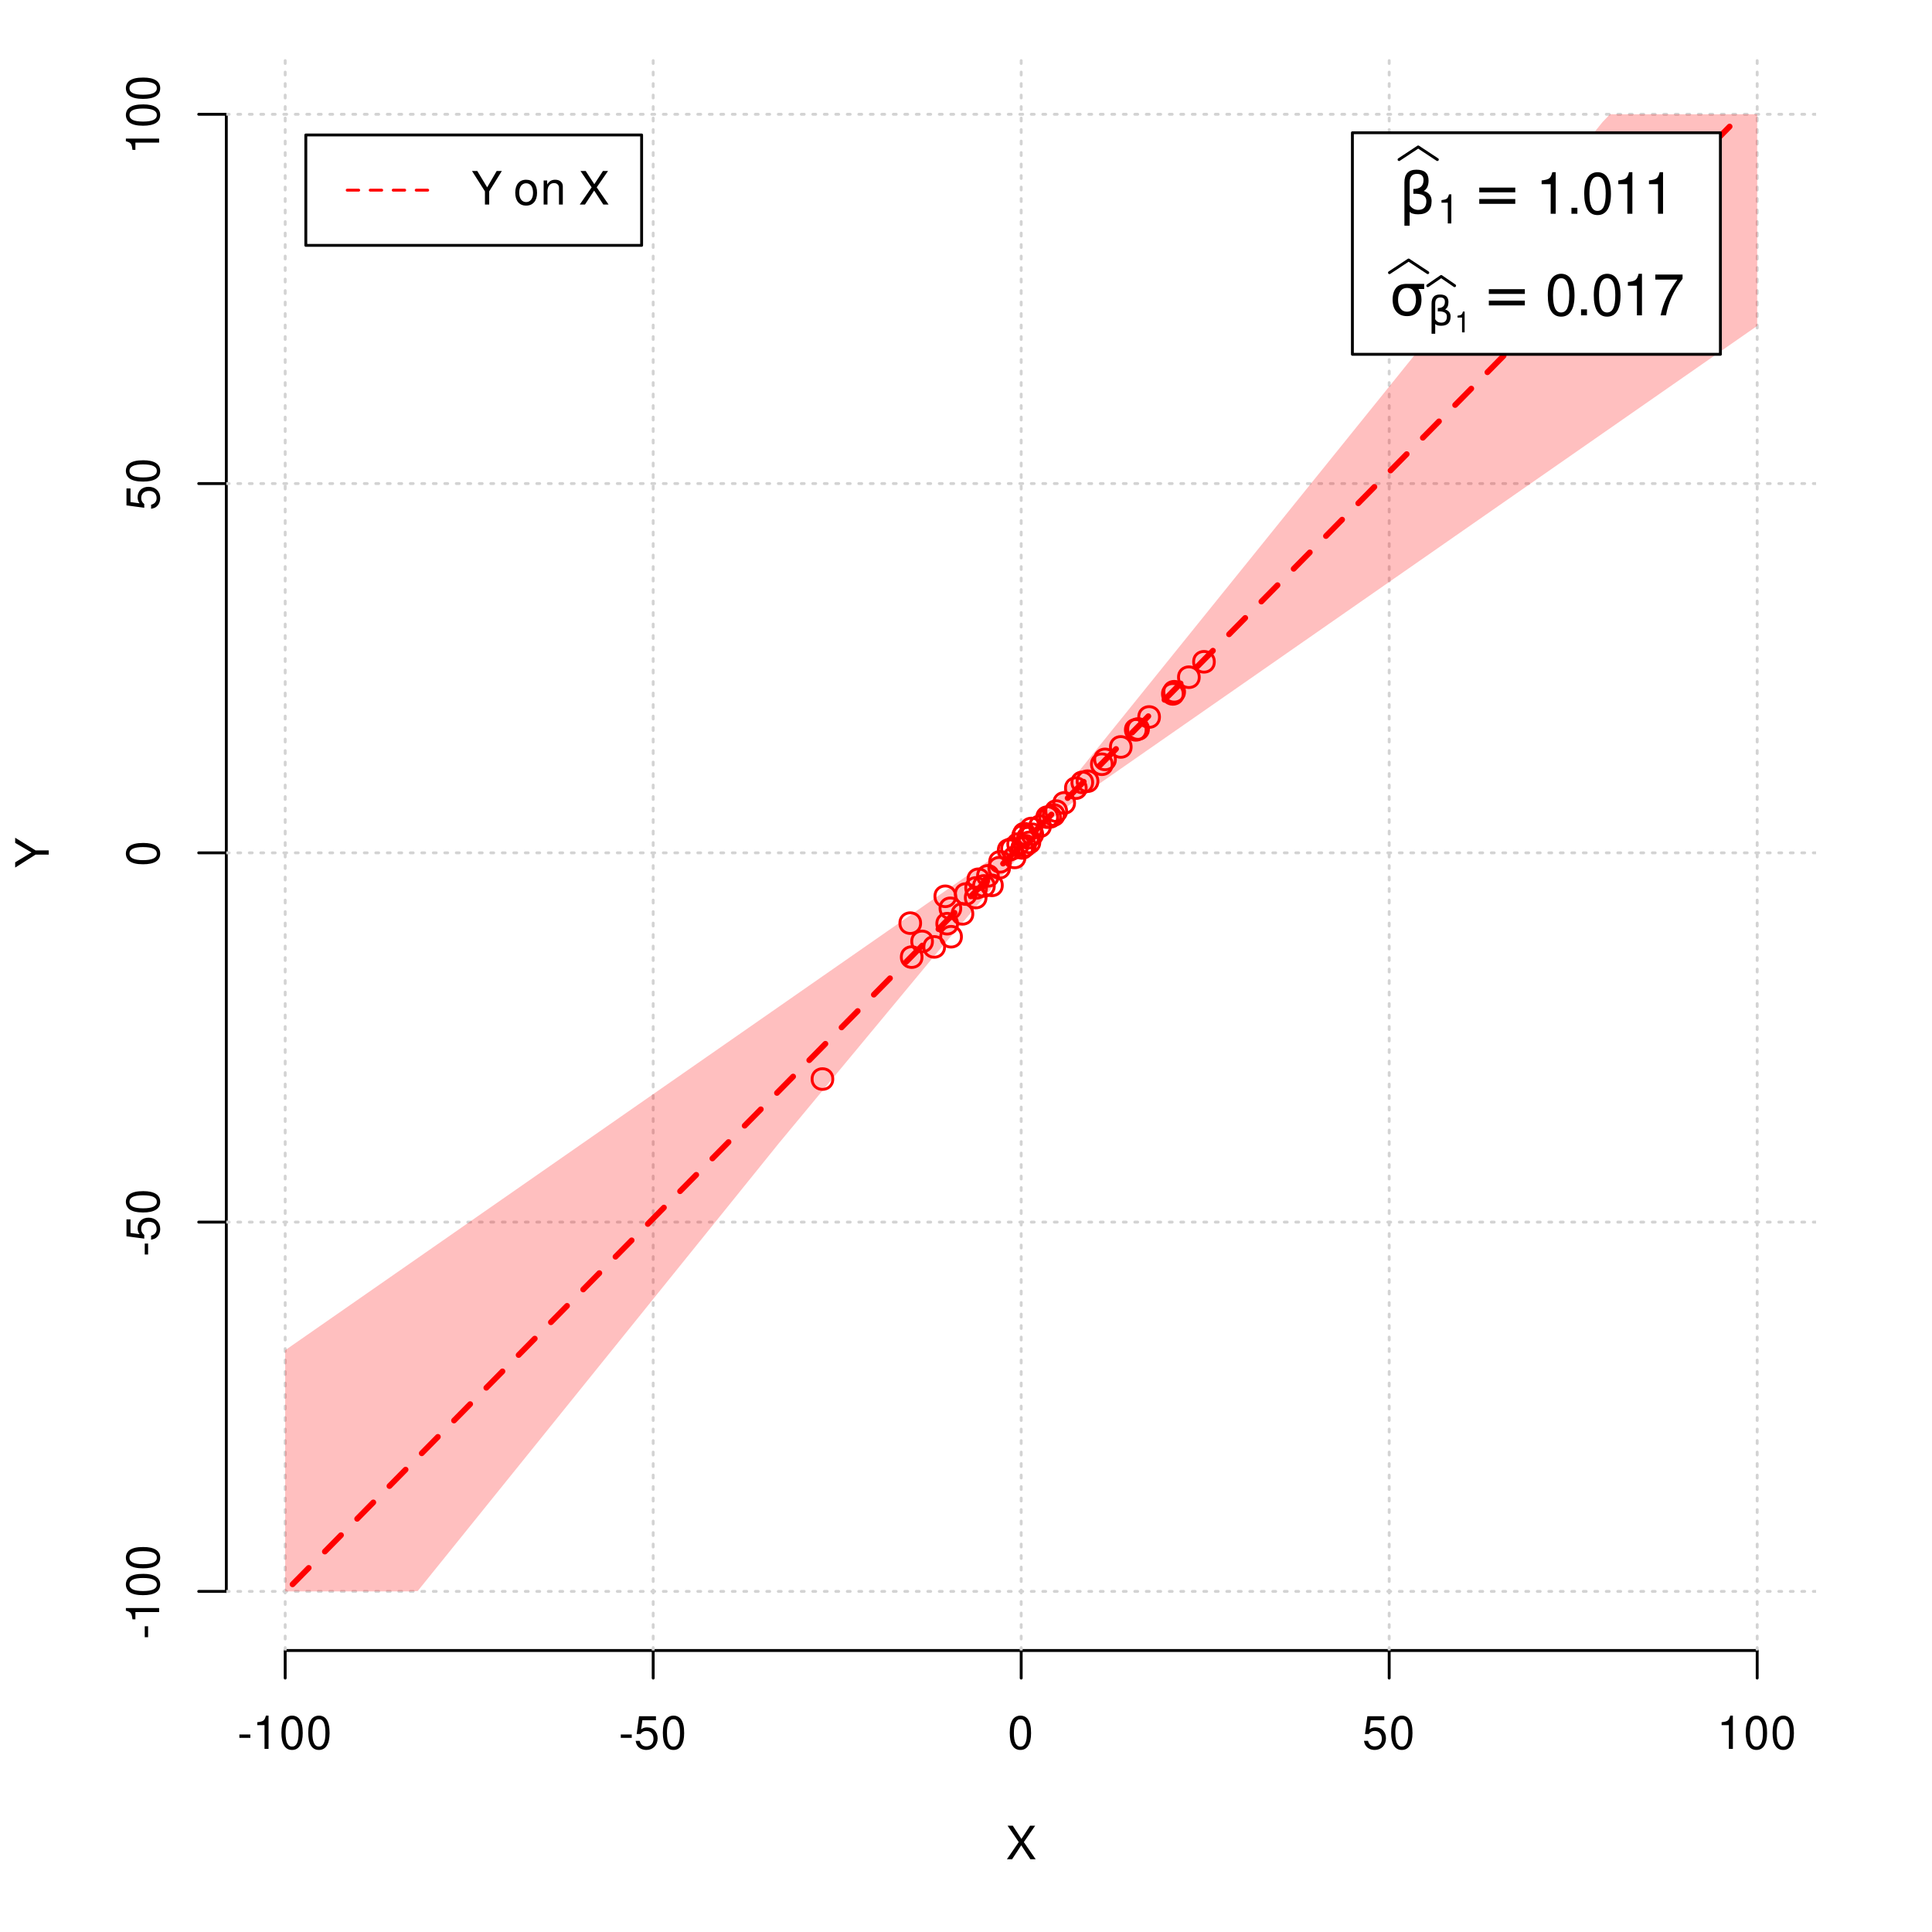 <?xml version="1.0" encoding="UTF-8"?>
<svg xmlns="http://www.w3.org/2000/svg" xmlns:xlink="http://www.w3.org/1999/xlink" width="504pt" height="504pt" viewBox="0 0 504 504" version="1.1">
<defs>
<g>
<symbol overflow="visible" id="glyph0-0">
<path style="stroke:none;" d=""/>
</symbol>
<symbol overflow="visible" id="glyph0-1">
<path style="stroke:none;" d="M 4.688 -4.484 L 7.641 -8.75 L 6.312 -8.75 L 4.062 -5.312 L 1.812 -8.75 L 0.453 -8.75 L 3.359 -4.484 L 0.266 0 L 1.625 0 L 4.016 -3.641 L 6.406 0 L 7.781 0 Z M 4.688 -4.484 "/>
</symbol>
<symbol overflow="visible" id="glyph0-2">
<path style="stroke:none;" d="M 3.406 -3.75 L 0.547 -3.75 L 0.547 -2.875 L 3.406 -2.875 Z M 3.406 -3.75 "/>
</symbol>
<symbol overflow="visible" id="glyph0-3">
<path style="stroke:none;" d="M 3.109 -6.188 L 3.109 0 L 4.156 0 L 4.156 -8.672 L 3.469 -8.672 C 3.094 -7.344 2.859 -7.156 1.219 -6.953 L 1.219 -6.188 Z M 3.109 -6.188 "/>
</symbol>
<symbol overflow="visible" id="glyph0-4">
<path style="stroke:none;" d="M 3.297 -8.672 C 2.516 -8.672 1.781 -8.312 1.344 -7.734 C 0.797 -6.953 0.516 -5.812 0.516 -4.203 C 0.516 -1.266 1.469 0.281 3.297 0.281 C 5.094 0.281 6.078 -1.266 6.078 -4.125 C 6.078 -5.812 5.812 -6.938 5.25 -7.734 C 4.812 -8.328 4.109 -8.672 3.297 -8.672 Z M 3.297 -7.734 C 4.438 -7.734 5 -6.578 5 -4.219 C 5 -1.75 4.453 -0.594 3.281 -0.594 C 2.156 -0.594 1.594 -1.797 1.594 -4.188 C 1.594 -6.578 2.156 -7.734 3.297 -7.734 Z M 3.297 -7.734 "/>
</symbol>
<symbol overflow="visible" id="glyph0-5">
<path style="stroke:none;" d="M 5.719 -8.516 L 1.312 -8.516 L 0.688 -3.875 L 1.656 -3.875 C 2.141 -4.469 2.562 -4.672 3.234 -4.672 C 4.375 -4.672 5.078 -3.891 5.078 -2.625 C 5.078 -1.406 4.375 -0.656 3.219 -0.656 C 2.297 -0.656 1.734 -1.125 1.469 -2.094 L 0.422 -2.094 C 0.562 -1.391 0.688 -1.062 0.938 -0.75 C 1.422 -0.094 2.281 0.281 3.234 0.281 C 4.953 0.281 6.156 -0.969 6.156 -2.766 C 6.156 -4.453 5.047 -5.609 3.406 -5.609 C 2.812 -5.609 2.328 -5.453 1.844 -5.094 L 2.172 -7.469 L 5.719 -7.469 Z M 5.719 -8.516 "/>
</symbol>
<symbol overflow="visible" id="glyph0-6">
<path style="stroke:none;" d="M 4.641 -3.438 L 7.938 -8.75 L 6.594 -8.75 L 4.109 -4.484 L 1.531 -8.75 L 0.156 -8.75 L 3.531 -3.438 L 3.531 0 L 4.641 0 Z M 4.641 -3.438 "/>
</symbol>
<symbol overflow="visible" id="glyph0-7">
<path style="stroke:none;" d=""/>
</symbol>
<symbol overflow="visible" id="glyph0-8">
<path style="stroke:none;" d="M 3.266 -6.469 C 1.484 -6.469 0.438 -5.203 0.438 -3.094 C 0.438 -0.969 1.484 0.281 3.281 0.281 C 5.047 0.281 6.125 -0.984 6.125 -3.047 C 6.125 -5.234 5.094 -6.469 3.266 -6.469 Z M 3.281 -5.547 C 4.406 -5.547 5.078 -4.625 5.078 -3.062 C 5.078 -1.578 4.375 -0.641 3.281 -0.641 C 2.156 -0.641 1.469 -1.578 1.469 -3.094 C 1.469 -4.625 2.156 -5.547 3.281 -5.547 Z M 3.281 -5.547 "/>
</symbol>
<symbol overflow="visible" id="glyph0-9">
<path style="stroke:none;" d="M 0.844 -6.281 L 0.844 0 L 1.844 0 L 1.844 -3.469 C 1.844 -4.75 2.516 -5.594 3.547 -5.594 C 4.344 -5.594 4.844 -5.109 4.844 -4.359 L 4.844 0 L 5.844 0 L 5.844 -4.75 C 5.844 -5.797 5.062 -6.469 3.859 -6.469 C 2.922 -6.469 2.312 -6.109 1.766 -5.234 L 1.766 -6.281 Z M 0.844 -6.281 "/>
</symbol>
<symbol overflow="visible" id="glyph1-0">
<path style="stroke:none;" d=""/>
</symbol>
<symbol overflow="visible" id="glyph1-1">
<path style="stroke:none;" d="M -3.438 -4.641 L -8.75 -7.938 L -8.75 -6.594 L -4.484 -4.109 L -8.75 -1.531 L -8.75 -0.156 L -3.438 -3.531 L 0 -3.531 L 0 -4.641 Z M -3.438 -4.641 "/>
</symbol>
<symbol overflow="visible" id="glyph1-2">
<path style="stroke:none;" d="M -3.75 -3.406 L -3.75 -0.547 L -2.875 -0.547 L -2.875 -3.406 Z M -3.75 -3.406 "/>
</symbol>
<symbol overflow="visible" id="glyph1-3">
<path style="stroke:none;" d="M -6.188 -3.109 L 0 -3.109 L 0 -4.156 L -8.672 -4.156 L -8.672 -3.469 C -7.344 -3.094 -7.156 -2.859 -6.953 -1.219 L -6.188 -1.219 Z M -6.188 -3.109 "/>
</symbol>
<symbol overflow="visible" id="glyph1-4">
<path style="stroke:none;" d="M -8.672 -3.297 C -8.672 -2.516 -8.312 -1.781 -7.734 -1.344 C -6.953 -0.797 -5.812 -0.516 -4.203 -0.516 C -1.266 -0.516 0.281 -1.469 0.281 -3.297 C 0.281 -5.094 -1.266 -6.078 -4.125 -6.078 C -5.812 -6.078 -6.938 -5.812 -7.734 -5.25 C -8.328 -4.812 -8.672 -4.109 -8.672 -3.297 Z M -7.734 -3.297 C -7.734 -4.438 -6.578 -5 -4.219 -5 C -1.75 -5 -0.594 -4.453 -0.594 -3.281 C -0.594 -2.156 -1.797 -1.594 -4.188 -1.594 C -6.578 -1.594 -7.734 -2.156 -7.734 -3.297 Z M -7.734 -3.297 "/>
</symbol>
<symbol overflow="visible" id="glyph1-5">
<path style="stroke:none;" d="M -8.516 -5.719 L -8.516 -1.312 L -3.875 -0.688 L -3.875 -1.656 C -4.469 -2.141 -4.672 -2.562 -4.672 -3.234 C -4.672 -4.375 -3.891 -5.078 -2.625 -5.078 C -1.406 -5.078 -0.656 -4.375 -0.656 -3.219 C -0.656 -2.297 -1.125 -1.734 -2.094 -1.469 L -2.094 -0.422 C -1.391 -0.562 -1.062 -0.688 -0.75 -0.938 C -0.094 -1.422 0.281 -2.281 0.281 -3.234 C 0.281 -4.953 -0.969 -6.156 -2.766 -6.156 C -4.453 -6.156 -5.609 -5.047 -5.609 -3.406 C -5.609 -2.812 -5.453 -2.328 -5.094 -1.844 L -7.469 -2.172 L -7.469 -5.719 Z M -8.516 -5.719 "/>
</symbol>
<symbol overflow="visible" id="glyph2-0">
<path style="stroke:none;" d="M 0.75 2.656 L 0.75 -10.578 L 8.25 -10.578 L 8.25 2.656 Z M 1.594 1.812 L 7.406 1.812 L 7.406 -9.734 L 1.594 -9.734 Z M 1.594 1.812 "/>
</symbol>
<symbol overflow="visible" id="glyph2-1">
<path style="stroke:none;" d="M 2.766 -0.5 L 2.766 3.125 L 1.406 3.125 L 1.406 -8.156 C 1.406 -10.375 2.445 -11.484 4.531 -11.484 C 6.645 -11.484 7.703 -10.547 7.703 -8.672 C 7.703 -7.336 7.285 -6.426 6.453 -5.938 C 7.816 -5.5 8.5 -4.625 8.5 -3.312 C 8.5 -1 7.32 0.156 4.969 0.156 C 3.926 0.156 3.191 -0.062 2.766 -0.5 Z M 2.766 -2.266 C 3.305 -1.422 4.055 -1 5.016 -1 C 6.422 -1 7.125 -1.766 7.125 -3.297 C 7.125 -4.672 5.992 -5.305 3.734 -5.203 L 3.734 -6.453 C 5.504 -6.453 6.391 -7.234 6.391 -8.797 C 6.391 -9.859 5.816 -10.391 4.672 -10.391 C 3.398 -10.391 2.766 -9.629 2.766 -8.109 Z M 2.766 -2.266 "/>
</symbol>
<symbol overflow="visible" id="glyph2-2">
<path style="stroke:none;" d="M 1.594 -6.812 L 10.984 -6.812 L 10.984 -5.578 L 1.594 -5.578 Z M 1.594 -3.828 L 10.984 -3.828 L 10.984 -2.578 L 1.594 -2.578 Z M 1.594 -3.828 "/>
</symbol>
<symbol overflow="visible" id="glyph2-3">
<path style="stroke:none;" d="M 4.594 -7.141 C 3.852 -7.141 3.281 -6.867 2.875 -6.328 C 2.457 -5.766 2.25 -5.02 2.25 -4.094 C 2.25 -3.113 2.457 -2.344 2.875 -1.781 C 3.289 -1.219 3.863 -0.938 4.594 -0.938 C 5.312 -0.938 5.879 -1.219 6.297 -1.781 C 6.711 -2.344 6.922 -3.113 6.922 -4.094 C 6.922 -4.988 6.711 -5.734 6.297 -6.328 C 5.91 -6.867 5.344 -7.141 4.594 -7.141 Z M 4.594 -8.203 L 9.062 -8.203 L 9.062 -6.859 L 7.562 -6.859 C 8.094 -6.098 8.359 -5.176 8.359 -4.094 C 8.359 -2.75 8.023 -1.695 7.359 -0.938 C 6.68 -0.164 5.758 0.219 4.594 0.219 C 3.414 0.219 2.492 -0.164 1.828 -0.938 C 1.16 -1.695 0.828 -2.75 0.828 -4.094 C 0.828 -5.445 1.16 -6.504 1.828 -7.266 C 2.379 -7.891 3.301 -8.203 4.594 -8.203 Z M 4.594 -8.203 "/>
</symbol>
<symbol overflow="visible" id="glyph3-0">
<path style="stroke:none;" d=""/>
</symbol>
<symbol overflow="visible" id="glyph3-1">
<path style="stroke:none;" d="M 2.719 -5.406 L 2.719 0 L 3.641 0 L 3.641 -7.594 L 3.031 -7.594 C 2.703 -6.422 2.5 -6.266 1.078 -6.078 L 1.078 -5.406 Z M 2.719 -5.406 "/>
</symbol>
<symbol overflow="visible" id="glyph4-0">
<path style="stroke:none;" d=""/>
</symbol>
<symbol overflow="visible" id="glyph4-1">
<path style="stroke:none;" d="M 3.891 -7.719 L 3.891 0 L 5.203 0 L 5.203 -10.844 L 4.328 -10.844 C 3.875 -9.188 3.562 -8.953 1.531 -8.688 L 1.531 -7.719 Z M 3.891 -7.719 "/>
</symbol>
<symbol overflow="visible" id="glyph4-2">
<path style="stroke:none;" d="M 2.859 -1.562 L 1.312 -1.562 L 1.312 0 L 2.859 0 Z M 2.859 -1.562 "/>
</symbol>
<symbol overflow="visible" id="glyph4-3">
<path style="stroke:none;" d="M 4.125 -10.844 C 3.141 -10.844 2.234 -10.391 1.688 -9.656 C 0.984 -8.703 0.641 -7.266 0.641 -5.25 C 0.641 -1.594 1.844 0.344 4.125 0.344 C 6.375 0.344 7.609 -1.594 7.609 -5.156 C 7.609 -7.266 7.281 -8.672 6.562 -9.656 C 6.016 -10.406 5.125 -10.844 4.125 -10.844 Z M 4.125 -9.672 C 5.547 -9.672 6.25 -8.219 6.25 -5.281 C 6.25 -2.188 5.562 -0.75 4.094 -0.75 C 2.703 -0.75 2 -2.25 2 -5.234 C 2 -8.219 2.703 -9.672 4.125 -9.672 Z M 4.125 -9.672 "/>
</symbol>
<symbol overflow="visible" id="glyph4-4">
<path style="stroke:none;" d="M 7.797 -10.641 L 0.688 -10.641 L 0.688 -9.328 L 6.438 -9.328 C 3.906 -5.719 2.859 -3.5 2.062 0 L 3.484 0 C 4.062 -3.406 5.406 -6.328 7.797 -9.531 Z M 7.797 -10.641 "/>
</symbol>
<symbol overflow="visible" id="glyph5-0">
<path style="stroke:none;" d="M 0.516 1.859 L 0.516 -7.406 L 5.766 -7.406 L 5.766 1.859 Z M 1.109 1.266 L 5.188 1.266 L 5.188 -6.812 L 1.109 -6.812 Z M 1.109 1.266 "/>
</symbol>
<symbol overflow="visible" id="glyph5-1">
<path style="stroke:none;" d="M 1.938 -0.359 L 1.938 2.188 L 0.984 2.188 L 0.984 -5.703 C 0.984 -7.266 1.711 -8.047 3.172 -8.047 C 4.648 -8.047 5.391 -7.391 5.391 -6.078 C 5.391 -5.141 5.098 -4.5 4.516 -4.156 C 5.473 -3.844 5.953 -3.234 5.953 -2.328 C 5.953 -0.703 5.125 0.109 3.469 0.109 C 2.75 0.109 2.238 -0.047 1.938 -0.359 Z M 1.938 -1.578 C 2.312 -0.992 2.836 -0.703 3.516 -0.703 C 4.492 -0.703 4.984 -1.238 4.984 -2.312 C 4.984 -3.27 4.191 -3.711 2.609 -3.641 L 2.609 -4.516 C 3.848 -4.516 4.469 -5.062 4.469 -6.156 C 4.469 -6.906 4.066 -7.281 3.266 -7.281 C 2.379 -7.281 1.938 -6.742 1.938 -5.672 Z M 1.938 -1.578 "/>
</symbol>
<symbol overflow="visible" id="glyph6-0">
<path style="stroke:none;" d=""/>
</symbol>
<symbol overflow="visible" id="glyph6-1">
<path style="stroke:none;" d="M 1.938 -3.859 L 1.938 0 L 2.609 0 L 2.609 -5.422 L 2.172 -5.422 C 1.938 -4.594 1.781 -4.484 0.766 -4.344 L 0.766 -3.859 Z M 1.938 -3.859 "/>
</symbol>
</g>
<clipPath id="clip1">
  <path d="M 74 14.398 L 75 14.398 L 75 430.559 L 74 430.559 Z M 74 14.398 "/>
</clipPath>
<clipPath id="clip2">
  <path d="M 170 14.398 L 171 14.398 L 171 430.559 L 170 430.559 Z M 170 14.398 "/>
</clipPath>
<clipPath id="clip3">
  <path d="M 266 14.398 L 267 14.398 L 267 430.559 L 266 430.559 Z M 266 14.398 "/>
</clipPath>
<clipPath id="clip4">
  <path d="M 362 14.398 L 363 14.398 L 363 430.559 L 362 430.559 Z M 362 14.398 "/>
</clipPath>
<clipPath id="clip5">
  <path d="M 458 14.398 L 459 14.398 L 459 430.559 L 458 430.559 Z M 458 14.398 "/>
</clipPath>
<clipPath id="clip6">
  <path d="M 59.039 414 L 473.758 414 L 473.758 416 L 59.039 416 Z M 59.039 414 "/>
</clipPath>
<clipPath id="clip7">
  <path d="M 59.039 318 L 473.758 318 L 473.758 320 L 59.039 320 Z M 59.039 318 "/>
</clipPath>
<clipPath id="clip8">
  <path d="M 59.039 222 L 473.758 222 L 473.758 223 L 59.039 223 Z M 59.039 222 "/>
</clipPath>
<clipPath id="clip9">
  <path d="M 59.039 125 L 473.758 125 L 473.758 127 L 59.039 127 Z M 59.039 125 "/>
</clipPath>
<clipPath id="clip10">
  <path d="M 59.039 29 L 473.758 29 L 473.758 31 L 59.039 31 Z M 59.039 29 "/>
</clipPath>
</defs>
<g id="surface31">
<rect x="0" y="0" width="504" height="504" style="fill:rgb(100%,100%,100%);fill-opacity:1;stroke:none;"/>
<g style="fill:rgb(0%,0%,0%);fill-opacity:1;">
  <use xlink:href="#glyph0-1" x="262.398" y="485.029"/>
</g>
<g style="fill:rgb(0%,0%,0%);fill-opacity:1;">
  <use xlink:href="#glyph1-1" x="12.709" y="226.48"/>
</g>
<path style="fill:none;stroke-width:0.75;stroke-linecap:round;stroke-linejoin:round;stroke:rgb(0%,0%,0%);stroke-opacity:1;stroke-miterlimit:10;" d="M 74.398 430.559 L 458.398 430.559 "/>
<path style="fill:none;stroke-width:0.75;stroke-linecap:round;stroke-linejoin:round;stroke:rgb(0%,0%,0%);stroke-opacity:1;stroke-miterlimit:10;" d="M 74.398 430.559 L 74.398 437.762 "/>
<path style="fill:none;stroke-width:0.75;stroke-linecap:round;stroke-linejoin:round;stroke:rgb(0%,0%,0%);stroke-opacity:1;stroke-miterlimit:10;" d="M 170.398 430.559 L 170.398 437.762 "/>
<path style="fill:none;stroke-width:0.75;stroke-linecap:round;stroke-linejoin:round;stroke:rgb(0%,0%,0%);stroke-opacity:1;stroke-miterlimit:10;" d="M 266.398 430.559 L 266.398 437.762 "/>
<path style="fill:none;stroke-width:0.75;stroke-linecap:round;stroke-linejoin:round;stroke:rgb(0%,0%,0%);stroke-opacity:1;stroke-miterlimit:10;" d="M 362.398 430.559 L 362.398 437.762 "/>
<path style="fill:none;stroke-width:0.75;stroke-linecap:round;stroke-linejoin:round;stroke:rgb(0%,0%,0%);stroke-opacity:1;stroke-miterlimit:10;" d="M 458.398 430.559 L 458.398 437.762 "/>
<g style="fill:rgb(0%,0%,0%);fill-opacity:1;">
  <use xlink:href="#glyph0-2" x="61.898" y="456.229"/>
  <use xlink:href="#glyph0-3" x="65.898" y="456.229"/>
  <use xlink:href="#glyph0-4" x="72.898" y="456.229"/>
  <use xlink:href="#glyph0-4" x="79.898" y="456.229"/>
</g>
<g style="fill:rgb(0%,0%,0%);fill-opacity:1;">
  <use xlink:href="#glyph0-2" x="161.398" y="456.229"/>
  <use xlink:href="#glyph0-5" x="165.398" y="456.229"/>
  <use xlink:href="#glyph0-4" x="172.398" y="456.229"/>
</g>
<g style="fill:rgb(0%,0%,0%);fill-opacity:1;">
  <use xlink:href="#glyph0-4" x="262.898" y="456.229"/>
</g>
<g style="fill:rgb(0%,0%,0%);fill-opacity:1;">
  <use xlink:href="#glyph0-5" x="355.398" y="456.229"/>
  <use xlink:href="#glyph0-4" x="362.398" y="456.229"/>
</g>
<g style="fill:rgb(0%,0%,0%);fill-opacity:1;">
  <use xlink:href="#glyph0-3" x="447.898" y="456.229"/>
  <use xlink:href="#glyph0-4" x="454.898" y="456.229"/>
  <use xlink:href="#glyph0-4" x="461.898" y="456.229"/>
</g>
<path style="fill:none;stroke-width:0.75;stroke-linecap:round;stroke-linejoin:round;stroke:rgb(0%,0%,0%);stroke-opacity:1;stroke-miterlimit:10;" d="M 59.039 415.148 L 59.039 29.812 "/>
<path style="fill:none;stroke-width:0.75;stroke-linecap:round;stroke-linejoin:round;stroke:rgb(0%,0%,0%);stroke-opacity:1;stroke-miterlimit:10;" d="M 59.039 415.148 L 51.84 415.148 "/>
<path style="fill:none;stroke-width:0.75;stroke-linecap:round;stroke-linejoin:round;stroke:rgb(0%,0%,0%);stroke-opacity:1;stroke-miterlimit:10;" d="M 59.039 318.812 L 51.84 318.812 "/>
<path style="fill:none;stroke-width:0.75;stroke-linecap:round;stroke-linejoin:round;stroke:rgb(0%,0%,0%);stroke-opacity:1;stroke-miterlimit:10;" d="M 59.039 222.48 L 51.84 222.48 "/>
<path style="fill:none;stroke-width:0.75;stroke-linecap:round;stroke-linejoin:round;stroke:rgb(0%,0%,0%);stroke-opacity:1;stroke-miterlimit:10;" d="M 59.039 126.148 L 51.84 126.148 "/>
<path style="fill:none;stroke-width:0.75;stroke-linecap:round;stroke-linejoin:round;stroke:rgb(0%,0%,0%);stroke-opacity:1;stroke-miterlimit:10;" d="M 59.039 29.812 L 51.84 29.812 "/>
<g style="fill:rgb(0%,0%,0%);fill-opacity:1;">
  <use xlink:href="#glyph1-2" x="41.51" y="427.648"/>
  <use xlink:href="#glyph1-3" x="41.51" y="423.648"/>
  <use xlink:href="#glyph1-4" x="41.51" y="416.648"/>
  <use xlink:href="#glyph1-4" x="41.51" y="409.648"/>
</g>
<g style="fill:rgb(0%,0%,0%);fill-opacity:1;">
  <use xlink:href="#glyph1-2" x="41.51" y="327.812"/>
  <use xlink:href="#glyph1-5" x="41.51" y="323.812"/>
  <use xlink:href="#glyph1-4" x="41.51" y="316.812"/>
</g>
<g style="fill:rgb(0%,0%,0%);fill-opacity:1;">
  <use xlink:href="#glyph1-4" x="41.51" y="225.98"/>
</g>
<g style="fill:rgb(0%,0%,0%);fill-opacity:1;">
  <use xlink:href="#glyph1-5" x="41.51" y="133.148"/>
  <use xlink:href="#glyph1-4" x="41.51" y="126.148"/>
</g>
<g style="fill:rgb(0%,0%,0%);fill-opacity:1;">
  <use xlink:href="#glyph1-3" x="41.51" y="40.312"/>
  <use xlink:href="#glyph1-4" x="41.51" y="33.312"/>
  <use xlink:href="#glyph1-4" x="41.51" y="26.312"/>
</g>
<g clip-path="url(#clip1)" clip-rule="nonzero">
<path style="fill:none;stroke-width:0.75;stroke-linecap:round;stroke-linejoin:round;stroke:rgb(82.745%,82.745%,82.745%);stroke-opacity:1;stroke-dasharray:0.75,2.25;stroke-miterlimit:10;" d="M 74.398 430.559 L 74.398 14.398 "/>
</g>
<g clip-path="url(#clip2)" clip-rule="nonzero">
<path style="fill:none;stroke-width:0.75;stroke-linecap:round;stroke-linejoin:round;stroke:rgb(82.745%,82.745%,82.745%);stroke-opacity:1;stroke-dasharray:0.75,2.25;stroke-miterlimit:10;" d="M 170.398 430.559 L 170.398 14.398 "/>
</g>
<g clip-path="url(#clip3)" clip-rule="nonzero">
<path style="fill:none;stroke-width:0.75;stroke-linecap:round;stroke-linejoin:round;stroke:rgb(82.745%,82.745%,82.745%);stroke-opacity:1;stroke-dasharray:0.75,2.25;stroke-miterlimit:10;" d="M 266.398 430.559 L 266.398 14.398 "/>
</g>
<g clip-path="url(#clip4)" clip-rule="nonzero">
<path style="fill:none;stroke-width:0.75;stroke-linecap:round;stroke-linejoin:round;stroke:rgb(82.745%,82.745%,82.745%);stroke-opacity:1;stroke-dasharray:0.75,2.25;stroke-miterlimit:10;" d="M 362.398 430.559 L 362.398 14.398 "/>
</g>
<g clip-path="url(#clip5)" clip-rule="nonzero">
<path style="fill:none;stroke-width:0.75;stroke-linecap:round;stroke-linejoin:round;stroke:rgb(82.745%,82.745%,82.745%);stroke-opacity:1;stroke-dasharray:0.75,2.25;stroke-miterlimit:10;" d="M 458.398 430.559 L 458.398 14.398 "/>
</g>
<g clip-path="url(#clip6)" clip-rule="nonzero">
<path style="fill:none;stroke-width:0.75;stroke-linecap:round;stroke-linejoin:round;stroke:rgb(82.745%,82.745%,82.745%);stroke-opacity:1;stroke-dasharray:0.75,2.25;stroke-miterlimit:10;" d="M 59.039 415.148 L 473.762 415.148 "/>
</g>
<g clip-path="url(#clip7)" clip-rule="nonzero">
<path style="fill:none;stroke-width:0.75;stroke-linecap:round;stroke-linejoin:round;stroke:rgb(82.745%,82.745%,82.745%);stroke-opacity:1;stroke-dasharray:0.75,2.25;stroke-miterlimit:10;" d="M 59.039 318.812 L 473.762 318.812 "/>
</g>
<g clip-path="url(#clip8)" clip-rule="nonzero">
<path style="fill:none;stroke-width:0.75;stroke-linecap:round;stroke-linejoin:round;stroke:rgb(82.745%,82.745%,82.745%);stroke-opacity:1;stroke-dasharray:0.75,2.25;stroke-miterlimit:10;" d="M 59.039 222.48 L 473.762 222.48 "/>
</g>
<g clip-path="url(#clip9)" clip-rule="nonzero">
<path style="fill:none;stroke-width:0.75;stroke-linecap:round;stroke-linejoin:round;stroke:rgb(82.745%,82.745%,82.745%);stroke-opacity:1;stroke-dasharray:0.75,2.25;stroke-miterlimit:10;" d="M 59.039 126.148 L 473.762 126.148 "/>
</g>
<g clip-path="url(#clip10)" clip-rule="nonzero">
<path style="fill:none;stroke-width:0.75;stroke-linecap:round;stroke-linejoin:round;stroke:rgb(82.745%,82.745%,82.745%);stroke-opacity:1;stroke-dasharray:0.75,2.25;stroke-miterlimit:10;" d="M 59.039 29.812 L 473.762 29.812 "/>
</g>
<path style=" stroke:none;fill-rule:nonzero;fill:rgb(100%,0%,0%);fill-opacity:0.251;" d="M 74.398 415.148 L 74.398 352.234 L 76.32 350.895 L 78.238 349.559 L 80.16 348.223 L 82.078 346.887 L 85.922 344.215 L 87.84 342.879 L 89.762 341.543 L 91.68 340.207 L 93.602 338.871 L 95.52 337.535 L 97.441 336.199 L 99.359 334.863 L 101.281 333.527 L 103.199 332.191 L 105.121 330.855 L 107.039 329.52 L 108.961 328.184 L 110.879 326.848 L 112.801 325.512 L 114.719 324.176 L 116.641 322.84 L 118.559 321.504 L 120.48 320.164 L 122.398 318.828 L 124.32 317.492 L 126.238 316.156 L 128.16 314.82 L 130.078 313.484 L 133.922 310.812 L 135.84 309.477 L 137.762 308.141 L 139.68 306.805 L 141.602 305.469 L 143.52 304.133 L 145.441 302.797 L 147.359 301.461 L 149.281 300.125 L 151.199 298.789 L 153.121 297.453 L 155.039 296.117 L 156.961 294.781 L 158.879 293.445 L 160.801 292.109 L 162.719 290.77 L 164.641 289.434 L 166.559 288.098 L 168.48 286.762 L 170.398 285.426 L 172.32 284.09 L 174.238 282.754 L 176.16 281.418 L 178.078 280.082 L 181.922 277.41 L 183.84 276.074 L 185.762 274.738 L 187.68 273.402 L 189.602 272.066 L 191.52 270.73 L 193.441 269.395 L 195.359 268.059 L 197.281 266.723 L 199.199 265.387 L 201.121 264.051 L 203.039 262.715 L 204.961 261.379 L 206.879 260.039 L 208.801 258.703 L 210.719 257.367 L 212.641 256.031 L 214.559 254.695 L 216.48 253.359 L 218.398 252.023 L 220.32 250.688 L 222.238 249.352 L 224.16 248.016 L 226.078 246.68 L 229.922 244.008 L 231.84 242.672 L 233.762 241.336 L 235.68 240 L 237.602 238.664 L 239.52 237.328 L 241.441 235.992 L 243.359 234.656 L 245.281 233.32 L 247.199 231.984 L 249.121 230.645 L 251.039 229.309 L 252.961 227.973 L 254.879 226.637 L 256.801 225.301 L 258.719 223.965 L 260.641 222.629 L 262.559 221.293 L 264.48 219.957 L 266.398 218.586 L 268.32 216.945 L 270.238 215.102 L 272.16 212.719 L 274.078 210.34 L 276 207.961 L 277.922 205.578 L 279.84 203.199 L 281.762 200.816 L 283.68 198.438 L 285.602 196.059 L 287.52 193.676 L 289.441 191.297 L 291.359 188.914 L 293.281 186.535 L 295.199 184.156 L 297.121 181.773 L 299.039 179.395 L 300.961 177.016 L 302.879 174.633 L 304.801 172.254 L 306.719 169.871 L 308.641 167.492 L 310.559 165.113 L 312.48 162.73 L 314.398 160.352 L 316.32 157.969 L 318.238 155.59 L 320.16 153.211 L 322.078 150.828 L 325.922 146.07 L 327.84 143.688 L 329.762 141.309 L 331.68 138.926 L 333.602 136.547 L 335.52 134.168 L 337.441 131.785 L 339.359 129.406 L 341.281 127.023 L 343.199 124.645 L 345.121 122.266 L 347.039 119.883 L 348.961 117.504 L 350.879 115.125 L 352.801 112.742 L 354.719 110.363 L 356.641 107.98 L 358.559 105.602 L 360.48 103.223 L 362.398 100.84 L 364.32 98.461 L 366.238 96.078 L 368.16 93.699 L 370.078 91.32 L 372 88.938 L 373.922 86.559 L 375.84 84.18 L 377.762 81.797 L 379.68 79.418 L 381.602 77.035 L 383.52 74.656 L 385.441 72.277 L 387.359 69.895 L 389.281 67.516 L 391.199 65.133 L 393.121 62.754 L 395.039 60.375 L 396.961 57.992 L 398.879 55.613 L 400.801 53.234 L 402.719 50.852 L 404.641 48.473 L 406.559 46.09 L 408.48 43.711 L 410.398 41.332 L 412.32 38.949 L 414.238 36.57 L 416.16 34.188 L 418.078 31.809 L 420 29.812 L 458.398 29.812 L 458.398 85.012 L 456.48 86.348 L 454.559 87.684 L 452.641 89.02 L 450.719 90.355 L 448.801 91.691 L 446.879 93.027 L 444.961 94.363 L 443.039 95.699 L 441.121 97.035 L 439.199 98.371 L 437.281 99.707 L 435.359 101.043 L 433.441 102.379 L 431.52 103.715 L 429.602 105.051 L 427.68 106.387 L 425.762 107.723 L 423.84 109.059 L 421.922 110.398 L 418.078 113.07 L 416.16 114.406 L 414.238 115.742 L 412.32 117.078 L 410.398 118.414 L 408.48 119.75 L 406.559 121.086 L 404.641 122.422 L 402.719 123.758 L 400.801 125.094 L 398.879 126.43 L 396.961 127.766 L 395.039 129.102 L 393.121 130.438 L 391.199 131.773 L 389.281 133.109 L 387.359 134.445 L 385.441 135.781 L 383.52 137.117 L 381.602 138.453 L 379.68 139.789 L 377.762 141.129 L 375.84 142.465 L 373.922 143.801 L 370.078 146.473 L 368.16 147.809 L 366.238 149.145 L 364.32 150.48 L 362.398 151.816 L 360.48 153.152 L 358.559 154.488 L 356.641 155.824 L 354.719 157.16 L 352.801 158.496 L 350.879 159.832 L 348.961 161.168 L 347.039 162.504 L 345.121 163.84 L 343.199 165.176 L 341.281 166.512 L 339.359 167.848 L 337.441 169.184 L 335.52 170.52 L 333.602 171.859 L 331.68 173.195 L 329.762 174.531 L 327.84 175.867 L 325.922 177.203 L 322.078 179.875 L 320.16 181.211 L 318.238 182.547 L 316.32 183.883 L 314.398 185.219 L 312.48 186.555 L 310.559 187.891 L 308.641 189.227 L 306.719 190.562 L 304.801 191.898 L 302.879 193.234 L 300.961 194.57 L 299.039 195.906 L 297.121 197.242 L 295.199 198.578 L 293.281 199.914 L 291.359 201.254 L 289.441 202.59 L 287.52 203.926 L 285.602 205.262 L 283.68 206.598 L 281.762 207.934 L 279.84 209.332 L 277.922 210.785 L 274.078 213.918 L 272.16 215.883 L 270.238 218.145 L 268.32 220.402 L 266.398 222.664 L 264.48 224.926 L 262.559 227.184 L 260.641 229.445 L 258.719 231.703 L 256.801 233.965 L 254.879 236.227 L 252.961 238.484 L 251.039 240.746 L 249.121 243.004 L 247.199 245.266 L 245.281 247.527 L 243.359 249.82 L 241.441 252.137 L 239.52 254.449 L 237.602 256.762 L 235.68 259.078 L 233.762 261.391 L 231.84 263.703 L 229.922 266.02 L 226.078 270.645 L 224.16 272.961 L 222.238 275.273 L 220.32 277.586 L 218.398 279.902 L 216.48 282.215 L 214.559 284.527 L 212.641 286.844 L 210.719 289.156 L 208.801 291.469 L 206.879 293.785 L 204.961 296.098 L 203.039 298.414 L 201.121 300.797 L 199.199 303.176 L 197.281 305.555 L 195.359 307.938 L 193.441 310.316 L 191.52 312.699 L 189.602 315.078 L 187.68 317.457 L 185.762 319.84 L 183.84 322.219 L 181.922 324.598 L 180 326.98 L 178.078 329.359 L 176.16 331.742 L 174.238 334.121 L 172.32 336.5 L 170.398 338.883 L 168.48 341.262 L 166.559 343.645 L 164.641 346.023 L 162.719 348.402 L 160.801 350.785 L 158.879 353.164 L 156.961 355.543 L 155.039 357.926 L 153.121 360.305 L 151.199 362.688 L 149.281 365.066 L 147.359 367.445 L 145.441 369.828 L 143.52 372.207 L 141.602 374.59 L 139.68 376.969 L 137.762 379.348 L 135.84 381.73 L 133.922 384.109 L 132 386.488 L 130.078 388.871 L 128.16 391.25 L 126.238 393.633 L 124.32 396.012 L 122.398 398.391 L 120.48 400.773 L 118.559 403.152 L 116.641 405.535 L 114.719 407.914 L 112.801 410.293 L 110.879 412.676 L 108.961 415.055 L 107.039 415.148 Z M 74.398 415.148 "/>
<path style="fill:none;stroke-width:0.75;stroke-linecap:round;stroke-linejoin:round;stroke:rgb(100%,0%,0%);stroke-opacity:1;stroke-miterlimit:10;" d="M 286.406 203.785 C 286.406 207.387 281.008 207.387 281.008 203.785 C 281.008 200.188 286.406 200.188 286.406 203.785 "/>
<path style="fill:none;stroke-width:0.75;stroke-linecap:round;stroke-linejoin:round;stroke:rgb(100%,0%,0%);stroke-opacity:1;stroke-miterlimit:10;" d="M 312.844 176.66 C 312.844 180.262 307.441 180.262 307.441 176.66 C 307.441 173.062 312.844 173.062 312.844 176.66 "/>
<path style="fill:none;stroke-width:0.75;stroke-linecap:round;stroke-linejoin:round;stroke:rgb(100%,0%,0%);stroke-opacity:1;stroke-miterlimit:10;" d="M 277.57 212.598 C 277.57 216.199 272.168 216.199 272.168 212.598 C 272.168 209 277.57 209 277.57 212.598 "/>
<path style="fill:none;stroke-width:0.75;stroke-linecap:round;stroke-linejoin:round;stroke:rgb(100%,0%,0%);stroke-opacity:1;stroke-miterlimit:10;" d="M 290.977 198.109 C 290.977 201.711 285.574 201.711 285.574 198.109 C 285.574 194.508 290.977 194.508 290.977 198.109 "/>
<path style="fill:none;stroke-width:0.75;stroke-linecap:round;stroke-linejoin:round;stroke:rgb(100%,0%,0%);stroke-opacity:1;stroke-miterlimit:10;" d="M 270.086 220.621 C 270.086 224.223 264.684 224.223 264.684 220.621 C 264.684 217.02 270.086 217.02 270.086 220.621 "/>
<path style="fill:none;stroke-width:0.75;stroke-linecap:round;stroke-linejoin:round;stroke:rgb(100%,0%,0%);stroke-opacity:1;stroke-miterlimit:10;" d="M 308.652 181.012 C 308.652 184.613 303.254 184.613 303.254 181.012 C 303.254 177.414 308.652 177.414 308.652 181.012 "/>
<path style="fill:none;stroke-width:0.75;stroke-linecap:round;stroke-linejoin:round;stroke:rgb(100%,0%,0%);stroke-opacity:1;stroke-miterlimit:10;" d="M 246.414 247.016 C 246.414 250.617 241.012 250.617 241.012 247.016 C 241.012 243.418 246.414 243.418 246.414 247.016 "/>
<path style="fill:none;stroke-width:0.75;stroke-linecap:round;stroke-linejoin:round;stroke:rgb(100%,0%,0%);stroke-opacity:1;stroke-miterlimit:10;" d="M 260.422 228.488 C 260.422 232.09 255.023 232.09 255.023 228.488 C 255.023 224.887 260.422 224.887 260.422 228.488 "/>
<path style="fill:none;stroke-width:0.75;stroke-linecap:round;stroke-linejoin:round;stroke:rgb(100%,0%,0%);stroke-opacity:1;stroke-miterlimit:10;" d="M 254.641 233.234 C 254.641 236.836 249.238 236.836 249.238 233.234 C 249.238 229.637 254.641 229.637 254.641 233.234 "/>
<path style="fill:none;stroke-width:0.75;stroke-linecap:round;stroke-linejoin:round;stroke:rgb(100%,0%,0%);stroke-opacity:1;stroke-miterlimit:10;" d="M 280.32 209.457 C 280.32 213.059 274.918 213.059 274.918 209.457 C 274.918 205.855 280.32 205.855 280.32 209.457 "/>
<path style="fill:none;stroke-width:0.75;stroke-linecap:round;stroke-linejoin:round;stroke:rgb(100%,0%,0%);stroke-opacity:1;stroke-miterlimit:10;" d="M 298.988 190.395 C 298.988 193.992 293.586 193.992 293.586 190.395 C 293.586 186.793 298.988 186.793 298.988 190.395 "/>
<path style="fill:none;stroke-width:0.75;stroke-linecap:round;stroke-linejoin:round;stroke:rgb(100%,0%,0%);stroke-opacity:1;stroke-miterlimit:10;" d="M 249.293 233.82 C 249.293 237.418 243.895 237.418 243.895 233.82 C 243.895 230.219 249.293 230.219 249.293 233.82 "/>
<path style="fill:none;stroke-width:0.75;stroke-linecap:round;stroke-linejoin:round;stroke:rgb(100%,0%,0%);stroke-opacity:1;stroke-miterlimit:10;" d="M 285.035 204.102 C 285.035 207.703 279.637 207.703 279.637 204.102 C 279.637 200.5 285.035 200.5 285.035 204.102 "/>
<path style="fill:none;stroke-width:0.75;stroke-linecap:round;stroke-linejoin:round;stroke:rgb(100%,0%,0%);stroke-opacity:1;stroke-miterlimit:10;" d="M 257.227 234.145 C 257.227 237.742 251.824 237.742 251.824 234.145 C 251.824 230.543 257.227 230.543 257.227 234.145 "/>
<path style="fill:none;stroke-width:0.75;stroke-linecap:round;stroke-linejoin:round;stroke:rgb(100%,0%,0%);stroke-opacity:1;stroke-miterlimit:10;" d="M 299.598 190.176 C 299.598 193.773 294.199 193.773 294.199 190.176 C 294.199 186.574 299.598 186.574 299.598 190.176 "/>
<path style="fill:none;stroke-width:0.75;stroke-linecap:round;stroke-linejoin:round;stroke:rgb(100%,0%,0%);stroke-opacity:1;stroke-miterlimit:10;" d="M 271.996 217.641 C 271.996 221.242 266.598 221.242 266.598 217.641 C 266.598 214.039 271.996 214.039 271.996 217.641 "/>
<path style="fill:none;stroke-width:0.75;stroke-linecap:round;stroke-linejoin:round;stroke:rgb(100%,0%,0%);stroke-opacity:1;stroke-miterlimit:10;" d="M 257.926 229.375 C 257.926 232.977 252.527 232.977 252.527 229.375 C 252.527 225.777 257.926 225.777 257.926 229.375 "/>
<path style="fill:none;stroke-width:0.75;stroke-linecap:round;stroke-linejoin:round;stroke:rgb(100%,0%,0%);stroke-opacity:1;stroke-miterlimit:10;" d="M 275.887 213.172 C 275.887 216.77 270.484 216.77 270.484 213.172 C 270.484 209.57 275.887 209.57 275.887 213.172 "/>
<path style="fill:none;stroke-width:0.75;stroke-linecap:round;stroke-linejoin:round;stroke:rgb(100%,0%,0%);stroke-opacity:1;stroke-miterlimit:10;" d="M 290.137 199.367 C 290.137 202.969 284.734 202.969 284.734 199.367 C 284.734 195.77 290.137 195.77 290.137 199.367 "/>
<path style="fill:none;stroke-width:0.75;stroke-linecap:round;stroke-linejoin:round;stroke:rgb(100%,0%,0%);stroke-opacity:1;stroke-miterlimit:10;" d="M 271.742 216.129 C 271.742 219.73 266.344 219.73 266.344 216.129 C 266.344 212.527 271.742 212.527 271.742 216.129 "/>
<path style="fill:none;stroke-width:0.75;stroke-linecap:round;stroke-linejoin:round;stroke:rgb(100%,0%,0%);stroke-opacity:1;stroke-miterlimit:10;" d="M 217.25 281.488 C 217.25 285.09 211.852 285.09 211.852 281.488 C 211.852 277.891 217.25 277.891 217.25 281.488 "/>
<path style="fill:none;stroke-width:0.75;stroke-linecap:round;stroke-linejoin:round;stroke:rgb(100%,0%,0%);stroke-opacity:1;stroke-miterlimit:10;" d="M 265.836 221.766 C 265.836 225.367 260.438 225.367 260.438 221.766 C 260.438 218.168 265.836 218.168 265.836 221.766 "/>
<path style="fill:none;stroke-width:0.75;stroke-linecap:round;stroke-linejoin:round;stroke:rgb(100%,0%,0%);stroke-opacity:1;stroke-miterlimit:10;" d="M 267.383 223.676 C 267.383 227.277 261.98 227.277 261.98 223.676 C 261.98 220.078 267.383 220.078 267.383 223.676 "/>
<path style="fill:none;stroke-width:0.75;stroke-linecap:round;stroke-linejoin:round;stroke:rgb(100%,0%,0%);stroke-opacity:1;stroke-miterlimit:10;" d="M 243.25 245.59 C 243.25 249.188 237.848 249.188 237.848 245.59 C 237.848 241.988 243.25 241.988 243.25 245.59 "/>
<path style="fill:none;stroke-width:0.75;stroke-linecap:round;stroke-linejoin:round;stroke:rgb(100%,0%,0%);stroke-opacity:1;stroke-miterlimit:10;" d="M 271.246 219.746 C 271.246 223.348 265.848 223.348 265.848 219.746 C 265.848 216.148 271.246 216.148 271.246 219.746 "/>
<path style="fill:none;stroke-width:0.75;stroke-linecap:round;stroke-linejoin:round;stroke:rgb(100%,0%,0%);stroke-opacity:1;stroke-miterlimit:10;" d="M 295.082 194.852 C 295.082 198.453 289.684 198.453 289.684 194.852 C 289.684 191.254 295.082 191.254 295.082 194.852 "/>
<path style="fill:none;stroke-width:0.75;stroke-linecap:round;stroke-linejoin:round;stroke:rgb(100%,0%,0%);stroke-opacity:1;stroke-miterlimit:10;" d="M 316.781 172.645 C 316.781 176.242 311.383 176.242 311.383 172.645 C 311.383 169.043 316.781 169.043 316.781 172.645 "/>
<path style="fill:none;stroke-width:0.75;stroke-linecap:round;stroke-linejoin:round;stroke:rgb(100%,0%,0%);stroke-opacity:1;stroke-miterlimit:10;" d="M 269.895 217.477 C 269.895 221.078 264.496 221.078 264.496 217.477 C 264.496 213.879 269.895 213.879 269.895 217.477 "/>
<path style="fill:none;stroke-width:0.75;stroke-linecap:round;stroke-linejoin:round;stroke:rgb(100%,0%,0%);stroke-opacity:1;stroke-miterlimit:10;" d="M 257.336 231.629 C 257.336 235.23 251.934 235.23 251.934 231.629 C 251.934 228.031 257.336 228.031 257.336 231.629 "/>
<path style="fill:none;stroke-width:0.75;stroke-linecap:round;stroke-linejoin:round;stroke:rgb(100%,0%,0%);stroke-opacity:1;stroke-miterlimit:10;" d="M 250.809 244.363 C 250.809 247.961 245.41 247.961 245.41 244.363 C 245.41 240.762 250.809 240.762 250.809 244.363 "/>
<path style="fill:none;stroke-width:0.75;stroke-linecap:round;stroke-linejoin:round;stroke:rgb(100%,0%,0%);stroke-opacity:1;stroke-miterlimit:10;" d="M 268.305 220.199 C 268.305 223.797 262.906 223.797 262.906 220.199 C 262.906 216.598 268.305 216.598 268.305 220.199 "/>
<path style="fill:none;stroke-width:0.75;stroke-linecap:round;stroke-linejoin:round;stroke:rgb(100%,0%,0%);stroke-opacity:1;stroke-miterlimit:10;" d="M 240.16 240.816 C 240.16 244.418 234.758 244.418 234.758 240.816 C 234.758 237.219 240.16 237.219 240.16 240.816 "/>
<path style="fill:none;stroke-width:0.75;stroke-linecap:round;stroke-linejoin:round;stroke:rgb(100%,0%,0%);stroke-opacity:1;stroke-miterlimit:10;" d="M 269.594 218.074 C 269.594 221.676 264.195 221.676 264.195 218.074 C 264.195 214.477 269.594 214.477 269.594 218.074 "/>
<path style="fill:none;stroke-width:0.75;stroke-linecap:round;stroke-linejoin:round;stroke:rgb(100%,0%,0%);stroke-opacity:1;stroke-miterlimit:10;" d="M 250.629 236.949 C 250.629 240.551 245.23 240.551 245.23 236.949 C 245.23 233.352 250.629 233.352 250.629 236.949 "/>
<path style="fill:none;stroke-width:0.75;stroke-linecap:round;stroke-linejoin:round;stroke:rgb(100%,0%,0%);stroke-opacity:1;stroke-miterlimit:10;" d="M 263.367 226.387 C 263.367 229.988 257.965 229.988 257.965 226.387 C 257.965 222.785 263.367 222.785 263.367 226.387 "/>
<path style="fill:none;stroke-width:0.75;stroke-linecap:round;stroke-linejoin:round;stroke:rgb(100%,0%,0%);stroke-opacity:1;stroke-miterlimit:10;" d="M 270.855 218.555 C 270.855 222.156 265.457 222.156 265.457 218.555 C 265.457 214.957 270.855 214.957 270.855 218.555 "/>
<path style="fill:none;stroke-width:0.75;stroke-linecap:round;stroke-linejoin:round;stroke:rgb(100%,0%,0%);stroke-opacity:1;stroke-miterlimit:10;" d="M 261.469 230.965 C 261.469 234.562 256.07 234.562 256.07 230.965 C 256.07 227.363 261.469 227.363 261.469 230.965 "/>
<path style="fill:none;stroke-width:0.75;stroke-linecap:round;stroke-linejoin:round;stroke:rgb(100%,0%,0%);stroke-opacity:1;stroke-miterlimit:10;" d="M 269.363 221.199 C 269.363 224.797 263.965 224.797 263.965 221.199 C 263.965 217.598 269.363 217.598 269.363 221.199 "/>
<path style="fill:none;stroke-width:0.75;stroke-linecap:round;stroke-linejoin:round;stroke:rgb(100%,0%,0%);stroke-opacity:1;stroke-miterlimit:10;" d="M 278.238 211.594 C 278.238 215.191 272.84 215.191 272.84 211.594 C 272.84 207.992 278.238 207.992 278.238 211.594 "/>
<path style="fill:none;stroke-width:0.75;stroke-linecap:round;stroke-linejoin:round;stroke:rgb(100%,0%,0%);stroke-opacity:1;stroke-miterlimit:10;" d="M 283.355 205.602 C 283.355 209.203 277.957 209.203 277.957 205.602 C 277.957 202.004 283.355 202.004 283.355 205.602 "/>
<path style="fill:none;stroke-width:0.75;stroke-linecap:round;stroke-linejoin:round;stroke:rgb(100%,0%,0%);stroke-opacity:1;stroke-miterlimit:10;" d="M 276.641 213.102 C 276.641 216.699 271.238 216.699 271.238 213.102 C 271.238 209.5 276.641 209.5 276.641 213.102 "/>
<path style="fill:none;stroke-width:0.75;stroke-linecap:round;stroke-linejoin:round;stroke:rgb(100%,0%,0%);stroke-opacity:1;stroke-miterlimit:10;" d="M 249.789 240.965 C 249.789 244.562 244.391 244.562 244.391 240.965 C 244.391 237.363 249.789 237.363 249.789 240.965 "/>
<path style="fill:none;stroke-width:0.75;stroke-linecap:round;stroke-linejoin:round;stroke:rgb(100%,0%,0%);stroke-opacity:1;stroke-miterlimit:10;" d="M 240.527 249.676 C 240.527 253.273 235.129 253.273 235.129 249.676 C 235.129 246.074 240.527 246.074 240.527 249.676 "/>
<path style="fill:none;stroke-width:0.75;stroke-linecap:round;stroke-linejoin:round;stroke:rgb(100%,0%,0%);stroke-opacity:1;stroke-miterlimit:10;" d="M 253.781 238.395 C 253.781 241.996 248.379 241.996 248.379 238.395 C 248.379 234.797 253.781 234.797 253.781 238.395 "/>
<path style="fill:none;stroke-width:0.75;stroke-linecap:round;stroke-linejoin:round;stroke:rgb(100%,0%,0%);stroke-opacity:1;stroke-miterlimit:10;" d="M 266.699 221.398 C 266.699 225 261.297 225 261.297 221.398 C 261.297 217.801 266.699 217.801 266.699 221.398 "/>
<path style="fill:none;stroke-width:0.75;stroke-linecap:round;stroke-linejoin:round;stroke:rgb(100%,0%,0%);stroke-opacity:1;stroke-miterlimit:10;" d="M 259.379 231.113 C 259.379 234.715 253.98 234.715 253.98 231.113 C 253.98 227.512 259.379 227.512 259.379 231.113 "/>
<path style="fill:none;stroke-width:0.75;stroke-linecap:round;stroke-linejoin:round;stroke:rgb(100%,0%,0%);stroke-opacity:1;stroke-miterlimit:10;" d="M 309.012 180.453 C 309.012 184.055 303.613 184.055 303.613 180.453 C 303.613 176.855 309.012 176.855 309.012 180.453 "/>
<path style="fill:none;stroke-width:0.75;stroke-linecap:round;stroke-linejoin:round;stroke:rgb(100%,0%,0%);stroke-opacity:1;stroke-miterlimit:10;" d="M 263.586 224.82 C 263.586 228.418 258.184 228.418 258.184 224.82 C 258.184 221.219 263.586 221.219 263.586 224.82 "/>
<path style="fill:none;stroke-width:0.75;stroke-linecap:round;stroke-linejoin:round;stroke:rgb(100%,0%,0%);stroke-opacity:1;stroke-miterlimit:10;" d="M 302.473 187.043 C 302.473 190.645 297.07 190.645 297.07 187.043 C 297.07 183.441 302.473 183.441 302.473 187.043 "/>
<path style="fill:none;stroke-width:0.75;stroke-linecap:round;stroke-linejoin:round;stroke:rgb(100%,0%,0%);stroke-opacity:1;stroke-miterlimit:10;" d="M 274.016 215.531 C 274.016 219.133 268.613 219.133 268.613 215.531 C 268.613 211.934 274.016 211.934 274.016 215.531 "/>
<path style="fill:none;stroke-width:1.5;stroke-linecap:round;stroke-linejoin:round;stroke:rgb(100%,0%,0%);stroke-opacity:1;stroke-dasharray:6,6;stroke-miterlimit:10;" d="M 76.32 413.297 L 78.238 411.352 L 80.16 409.402 L 82.078 407.457 L 85.922 403.559 L 87.84 401.613 L 89.762 399.664 L 91.68 397.719 L 93.602 395.77 L 95.52 393.82 L 97.441 391.875 L 99.359 389.926 L 101.281 387.98 L 103.199 386.031 L 105.121 384.082 L 107.039 382.137 L 108.961 380.188 L 110.879 378.242 L 112.801 376.293 L 114.719 374.344 L 116.641 372.398 L 118.559 370.449 L 120.48 368.504 L 122.398 366.555 L 124.32 364.605 L 126.238 362.66 L 128.16 360.711 L 130.078 358.766 L 133.922 354.867 L 135.84 352.922 L 137.762 350.973 L 139.68 349.027 L 141.602 347.078 L 143.52 345.129 L 145.441 343.184 L 147.359 341.234 L 149.281 339.289 L 151.199 337.34 L 153.121 335.391 L 155.039 333.445 L 156.961 331.496 L 158.879 329.551 L 160.801 327.602 L 162.719 325.652 L 164.641 323.707 L 166.559 321.758 L 168.48 319.812 L 170.398 317.863 L 172.32 315.914 L 174.238 313.969 L 176.16 312.02 L 178.078 310.074 L 181.922 306.176 L 183.84 304.23 L 185.762 302.281 L 187.68 300.336 L 189.602 298.387 L 191.52 296.438 L 193.441 294.492 L 195.359 292.543 L 197.281 290.598 L 199.199 288.648 L 201.121 286.699 L 203.039 284.754 L 204.961 282.805 L 206.879 280.859 L 208.801 278.91 L 210.719 276.961 L 212.641 275.016 L 214.559 273.066 L 216.48 271.121 L 218.398 269.172 L 220.32 267.223 L 222.238 265.277 L 224.16 263.328 L 226.078 261.383 L 229.922 257.484 L 231.84 255.539 L 233.762 253.59 L 235.68 251.645 L 237.602 249.695 L 239.52 247.746 L 241.441 245.801 L 243.359 243.852 L 245.281 241.906 L 247.199 239.957 L 249.121 238.008 L 251.039 236.062 L 252.961 234.113 L 254.879 232.168 L 256.801 230.219 L 258.719 228.273 L 260.641 226.324 L 262.559 224.375 L 264.48 222.43 L 266.398 220.48 L 268.32 218.535 L 270.238 216.586 L 272.16 214.637 L 274.078 212.691 L 276 210.742 L 277.922 208.797 L 279.84 206.848 L 281.762 204.898 L 283.68 202.953 L 285.602 201.004 L 287.52 199.059 L 289.441 197.109 L 291.359 195.16 L 293.281 193.215 L 295.199 191.266 L 297.121 189.32 L 299.039 187.371 L 300.961 185.422 L 302.879 183.477 L 304.801 181.527 L 306.719 179.582 L 308.641 177.633 L 310.559 175.684 L 312.48 173.738 L 314.398 171.789 L 316.32 169.844 L 318.238 167.895 L 320.16 165.945 L 322.078 164 L 324 162.051 L 325.922 160.105 L 327.84 158.156 L 329.762 156.207 L 331.68 154.262 L 333.602 152.312 L 335.52 150.367 L 337.441 148.418 L 339.359 146.469 L 341.281 144.523 L 343.199 142.574 L 345.121 140.629 L 347.039 138.68 L 348.961 136.73 L 350.879 134.785 L 352.801 132.836 L 354.719 130.891 L 356.641 128.941 L 358.559 126.992 L 360.48 125.047 L 362.398 123.098 L 364.32 121.152 L 366.238 119.203 L 368.16 117.254 L 370.078 115.309 L 372 113.359 L 373.922 111.414 L 375.84 109.465 L 377.762 107.516 L 379.68 105.57 L 381.602 103.621 L 383.52 101.676 L 385.441 99.727 L 387.359 97.777 L 389.281 95.832 L 391.199 93.883 L 393.121 91.938 L 395.039 89.988 L 396.961 88.039 L 398.879 86.094 L 400.801 84.145 L 402.719 82.199 L 404.641 80.25 L 406.559 78.301 L 408.48 76.355 L 410.398 74.406 L 412.32 72.461 L 414.238 70.512 L 416.16 68.562 L 418.078 66.617 L 420 64.668 L 421.922 62.723 L 423.84 60.773 L 425.762 58.824 L 427.68 56.879 L 429.602 54.93 L 431.52 52.984 L 433.441 51.035 L 435.359 49.086 L 437.281 47.141 L 439.199 45.191 L 441.121 43.246 L 443.039 41.297 L 444.961 39.348 L 446.879 37.402 L 448.801 35.453 L 450.719 33.508 L 452.641 31.559 "/>
<path style="fill-rule:nonzero;fill:rgb(100%,100%,100%);fill-opacity:1;stroke-width:0.75;stroke-linecap:round;stroke-linejoin:round;stroke:rgb(0%,0%,0%);stroke-opacity:1;stroke-miterlimit:10;" d="M 352.801 92.43 L 448.801 92.43 L 448.801 34.629 L 352.801 34.629 Z M 352.801 92.43 "/>
<g style="fill:rgb(0%,0%,0%);fill-opacity:1;">
  <use xlink:href="#glyph2-1" x="364.965" y="55.752"/>
</g>
<path style="fill:none;stroke-width:0.75;stroke-linecap:round;stroke-linejoin:round;stroke:rgb(0%,0%,0%);stroke-opacity:1;stroke-miterlimit:10;" d="M 364.965 41.629 L 369.965 38.328 L 374.965 41.629 "/>
<g style="fill:rgb(0%,0%,0%);fill-opacity:1;">
  <use xlink:href="#glyph3-1" x="374.965" y="58.283"/>
</g>
<g style="fill:rgb(0%,0%,0%);fill-opacity:1;">
  <use xlink:href="#glyph2-2" x="384.301" y="55.752"/>
</g>
<g style="fill:rgb(0%,0%,0%);fill-opacity:1;">
  <use xlink:href="#glyph4-1" x="400.633" y="55.763"/>
  <use xlink:href="#glyph4-2" x="408.633" y="55.763"/>
  <use xlink:href="#glyph4-3" x="412.633" y="55.763"/>
  <use xlink:href="#glyph4-1" x="420.633" y="55.763"/>
  <use xlink:href="#glyph4-1" x="428.633" y="55.763"/>
</g>
<g style="fill:rgb(0%,0%,0%);fill-opacity:1;">
  <use xlink:href="#glyph2-3" x="362.465" y="82.252"/>
</g>
<path style="fill:none;stroke-width:0.75;stroke-linecap:round;stroke-linejoin:round;stroke:rgb(0%,0%,0%);stroke-opacity:1;stroke-miterlimit:10;" d="M 362.465 71.129 L 367.465 67.828 L 372.465 71.129 "/>
<g style="fill:rgb(0%,0%,0%);fill-opacity:1;">
  <use xlink:href="#glyph5-1" x="372.465" y="84.875"/>
</g>
<path style="fill:none;stroke-width:0.75;stroke-linecap:round;stroke-linejoin:round;stroke:rgb(0%,0%,0%);stroke-opacity:1;stroke-miterlimit:10;" d="M 372.465 74.531 L 375.965 72.129 L 379.465 74.531 "/>
<g style="fill:rgb(0%,0%,0%);fill-opacity:1;">
  <use xlink:href="#glyph6-1" x="379.465" y="86.698"/>
</g>
<g style="fill:rgb(0%,0%,0%);fill-opacity:1;">
  <use xlink:href="#glyph2-2" x="386.801" y="82.252"/>
</g>
<g style="fill:rgb(0%,0%,0%);fill-opacity:1;">
  <use xlink:href="#glyph4-3" x="403.133" y="82.263"/>
  <use xlink:href="#glyph4-2" x="411.133" y="82.263"/>
  <use xlink:href="#glyph4-3" x="415.133" y="82.263"/>
  <use xlink:href="#glyph4-1" x="423.133" y="82.263"/>
  <use xlink:href="#glyph4-4" x="431.133" y="82.263"/>
</g>
<path style="fill-rule:nonzero;fill:rgb(100%,100%,100%);fill-opacity:1;stroke-width:0.75;stroke-linecap:round;stroke-linejoin:round;stroke:rgb(0%,0%,0%);stroke-opacity:1;stroke-miterlimit:10;" d="M 79.777 35.207 L 167.379 35.207 L 167.379 64.008 L 79.777 64.008 Z M 79.777 35.207 "/>
<path style="fill:none;stroke-width:0.75;stroke-linecap:round;stroke-linejoin:round;stroke:rgb(100%,0%,0%);stroke-opacity:1;stroke-dasharray:3,3;stroke-miterlimit:10;" d="M 90.574 49.609 L 112.176 49.609 "/>
<g style="fill:rgb(0%,0%,0%);fill-opacity:1;">
  <use xlink:href="#glyph0-6" x="122.977" y="53.357"/>
</g>
<g style="fill:rgb(0%,0%,0%);fill-opacity:1;">
  <use xlink:href="#glyph0-7" x="130.977" y="53.357"/>
  <use xlink:href="#glyph0-8" x="133.977" y="53.357"/>
  <use xlink:href="#glyph0-9" x="140.977" y="53.357"/>
  <use xlink:href="#glyph0-7" x="147.977" y="53.357"/>
</g>
<g style="fill:rgb(0%,0%,0%);fill-opacity:1;">
  <use xlink:href="#glyph0-1" x="150.977" y="53.357"/>
</g>
<g style="fill:rgb(0%,0%,0%);fill-opacity:1;">
  <use xlink:href="#glyph0-7" x="158.977" y="53.357"/>
</g>
</g>
</svg>
